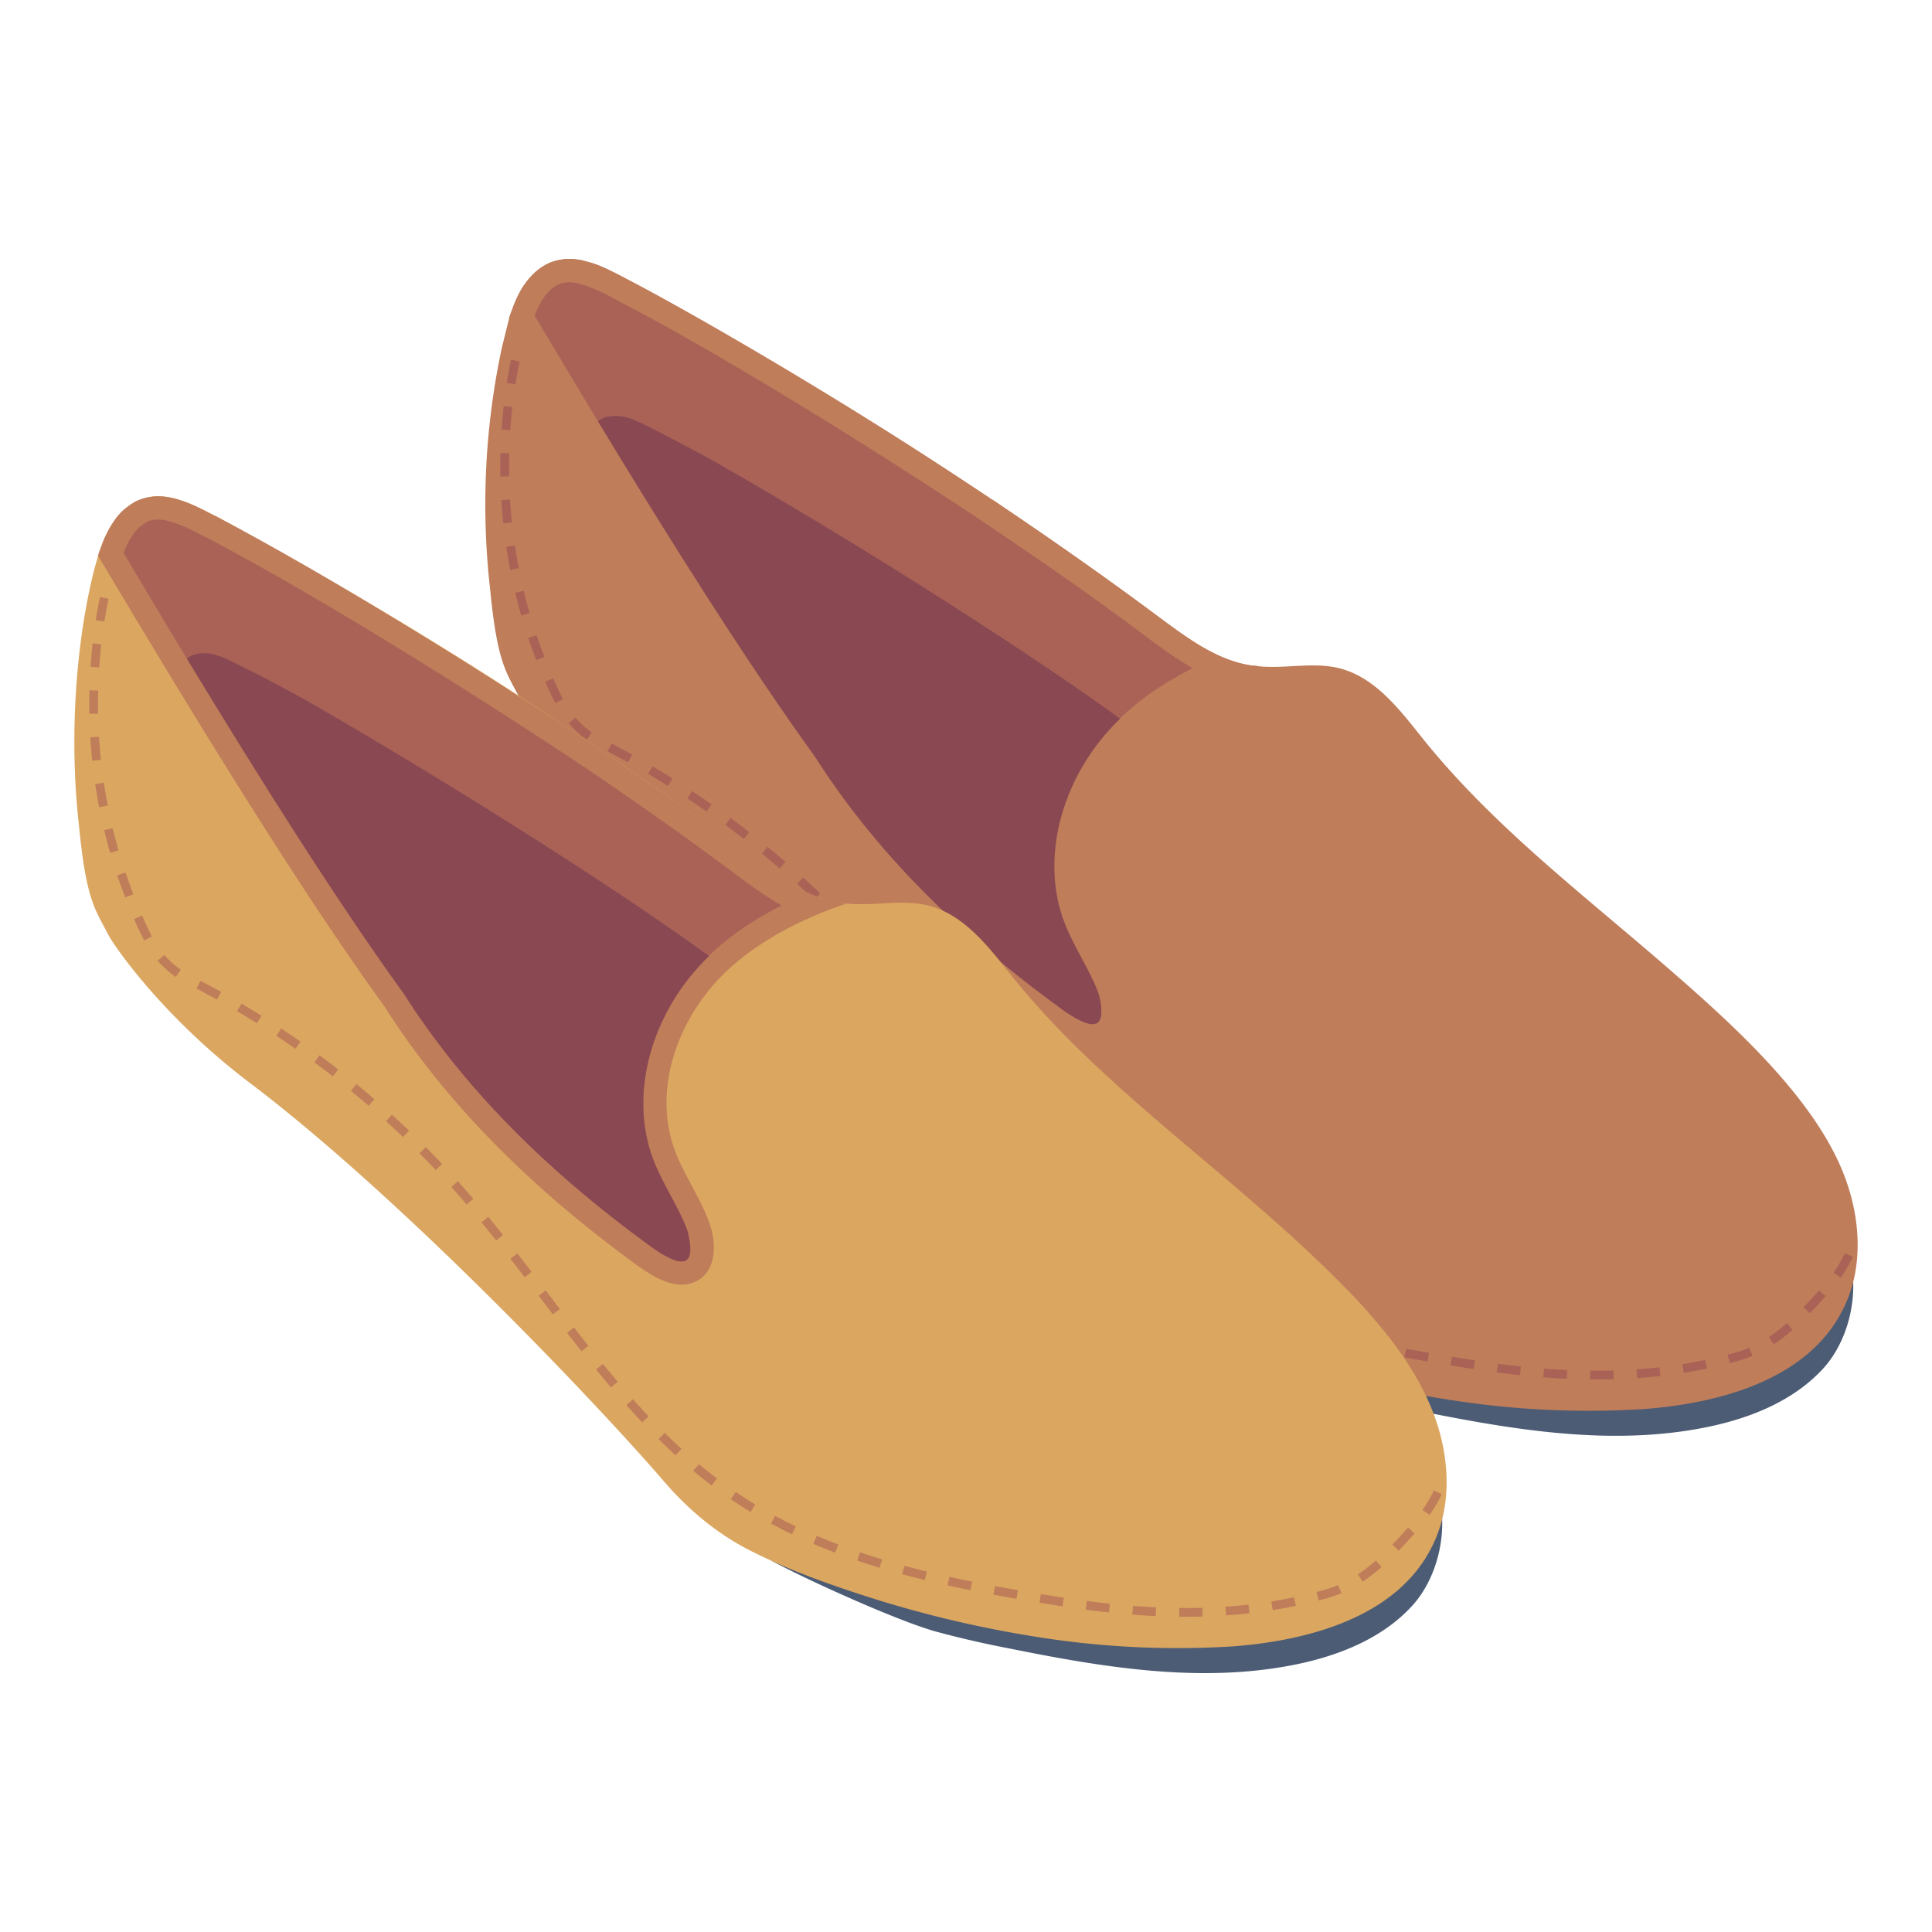 <svg xmlns="http://www.w3.org/2000/svg" version="1.1" xmlns:xlink="http://www.w3.org/1999/xlink" width="512" height="512" x="0" y="0" viewBox="0 0 52 52" style="enable-background:new 0 0 512 512" xml:space="preserve"><g><path fill="#4c5c75" d="M48.582 32.544c.46.037.83.413 1.032.827.52 1.063.251 2.601-.55 3.471-.802.87-1.96 1.331-3.119 1.568-2.555.523-5.2.08-7.758-.437a26.432 26.432 0 0 1-1.951-.451c-1.04-.294-3.458-1.387-4.407-1.902z" opacity="1" data-original="#4c5c75"></path><path fill="#bf7d5a" d="M49.61 35.227c-.925 1.885-3.278 2.542-5.374 2.699a23.912 23.912 0 0 1-5.13-.235 30.581 30.581 0 0 1-5.074-1.226c-.959-.318-1.913-.676-2.812-1.137-.875-.449-1.636-1.089-2.278-1.834-1.768-2.054-7.047-7.626-11.144-10.727-2.367-1.791-3.678-3.717-3.817-3.989-.351-.684-.597-.915-.792-2.944a20.184 20.184 0 0 1 .312-6.446c.034-.145.168-.68.201-.814.022-.09.056-.167.09-.256.056-.159.203-.506.334-.67.011-.01.011-.022.022-.033.046-.068.231-.27.312-.334.058-.058.285-.2.446-.246.134-.044.28-.067.413-.067.093 0 .325.027.446.067.354.076.63.237 1.026.435 1.27.635 5.917 3.273 9.87 5.955.033.022.066.034.1.056.212.149 2.191 1.457 4.494 3.178.747.547 1.539 1.138 2.464 1.26h.09c.022 0 .022.011.044.011.725.079 1.483-.122 2.197.056 1.004.257 1.662 1.171 2.309 1.974 1.828 2.253 4.148 4.037 6.345 5.933 1.793 1.551 4.107 3.594 4.929 5.732.446 1.148.535 2.498-.022 3.602z" opacity="1" data-original="#bf7d5a"></path><path fill="#bf7d5a" d="M30.61 19.759c-1.264 1.2-1.978 3.091-1.413 4.739.243.698.698 1.31.95 2.008.196.526.211 1.224-.252 1.538-.259.173-.588.173-.878.079-.29-.095-.542-.267-.785-.44-2.824-2.048-5.147-4.346-6.818-6.975-2.283-3.154-5.06-7.68-7.712-12.137.023-.087.054-.165.086-.251.065-.195.202-.495.337-.675.008-.008.008-.016.024-.032.056-.09.22-.268.306-.33.145-.108.26-.197.455-.25a1.472 1.472 0 0 1 .855 0c.34.085.624.223 1.02.431.112.075 3.898 2.009 9.878 5.955.031.024.063.04.094.063 1.573 1.06 2.981 2.04 4.496 3.17.753.557 1.538 1.138 2.463 1.263a.382.382 0 0 0 .095.008c.015 0 .023.008.039.008-1.154.384-2.37.996-3.24 1.828z" opacity="1" data-original="#bf7d5a"></path><path fill="#aa6256" d="M32.1 17.986c-.753.376-1.412.831-1.922 1.318a.138.138 0 0 0-.032.039c-1.522 1.467-2.141 3.617-1.545 5.359.258.733.723 1.38.957 2.016.07.207.16.677-.016.808-.21.158-.741-.204-.949-.353-2.903-2.11-5.076-4.33-6.653-6.802-1.828-2.527-3.939-5.885-5.845-9.03-.597-.982-1.162-1.939-1.703-2.841.08-.256.213-.442.29-.557 0 0 .016-.024.063-.07l.078-.08.142-.109c.086-.037.194-.086.353-.086.058 0 .198.016.243.031.319.08.683.246.934.392 3.104 1.613 6.914 4.005 9.823 5.924 1.192.815 2.539 1.698 4.558 3.209.377.282.785.58 1.224.832z" opacity="1" data-original="#aa6256"></path><path fill="#8a4852" d="M29.542 27.526c-.21.158-.741-.204-.949-.353-2.903-2.11-5.076-4.33-6.653-6.802-1.828-2.527-3.939-5.885-5.845-9.03l.086-.064c.047-.023.086-.039.102-.047.536-.124.835.083 1.718.534.463.243.91.478 1.232.659 4.297 2.449 8.784 5.365 10.913 6.92-1.522 1.467-2.141 3.617-1.545 5.359.258.733.723 1.38.957 2.016.068.204.156.68-.016.808z" opacity="1" data-original="#8a4852"></path><path fill="#aa6256" d="m42.986 37.128-.187-.001.004-.235h.183c.146 0 .292-.001.439-.005l.006.235c-.148.004-.296.006-.445.006zm-.818-.019c-.21-.01-.419-.022-.63-.039l.019-.234c.207.016.415.029.622.038zm1.896-.017-.017-.235c.206-.014.413-.033.62-.056l.026.234c-.21.023-.42.042-.63.057zm-3.152-.08a27.813 27.813 0 0 1-.626-.074l.03-.234c.208.027.414.052.62.074zm4.407-.063-.036-.232c.204-.033.407-.07.61-.113l.05.23a12.52 12.52 0 0 1-.624.115zm-5.657-.1-.622-.1.039-.232.618.099zm6.896-.16-.06-.227c.075-.02.15-.04.225-.062a2.94 2.94 0 0 0 .356-.125l.092.217a3.268 3.268 0 0 1-.383.135c-.077.021-.154.043-.23.062zm-8.137-.044a45.31 45.31 0 0 1-.619-.112l.043-.231c.206.038.41.075.616.11zm-1.236-.232a30.94 30.94 0 0 1-.617-.13l.05-.23c.204.045.408.088.613.13zm10.556-.23-.13-.197c.161-.106.32-.228.484-.372l.155.177c-.172.15-.338.279-.509.392zm-11.786-.043c-.204-.05-.407-.102-.61-.157l.061-.228c.202.055.403.107.606.157zm-1.217-.331a18.04 18.04 0 0 1-.601-.193l.075-.223c.197.067.394.13.594.19zm-1.196-.406a16.003 16.003 0 0 1-.586-.236l.092-.217c.192.082.385.16.579.233zm15.168-.054-.17-.163a17.3 17.3 0 0 0 .423-.458l.174.157c-.14.158-.282.314-.427.464zm-16.33-.442c-.19-.091-.378-.187-.564-.287l.112-.207c.183.098.368.192.554.282zm17.164-.519-.194-.135c.115-.164.219-.341.308-.525l.211.103a4.128 4.128 0 0 1-.325.557zm-18.277-.081c-.294-.177-.434-.277-.534-.343l.133-.194c.1.066.247.169.522.335zm-1.049-.713c-.168-.128-.333-.26-.494-.395l.152-.18c.158.133.32.262.485.388zm-.97-.811a16.338 16.338 0 0 1-.457-.436l.166-.167c.147.146.298.289.45.429zm-.898-.887a22.317 22.317 0 0 1-.426-.465l.176-.157c.139.156.279.31.421.46zm-.84-.94a33.26 33.26 0 0 1-.402-.484l.183-.149c.132.162.265.322.399.48zm-.796-.975c-.13-.165-.258-.33-.386-.496l.187-.143c.126.165.255.33.384.493zm-.77-.993-.38-.5.188-.142.38.498zm-.76-.999-.382-.497.187-.143.382.497zM24.417 27c-.13-.163-.26-.326-.392-.488l.182-.148c.132.162.263.325.394.49zm-.794-.968c-.207-.245-.323-.37-.41-.47l.176-.157c.116.133.135.149.413.475zm-.832-.93c-.143-.151-.287-.3-.434-.449l.167-.166c.148.15.295.3.439.453zm-.88-.886c-.15-.144-.303-.286-.456-.426l.16-.174c.154.142.307.284.459.43zm-.924-.84c-.158-.136-.317-.27-.478-.402l.149-.182c.162.133.323.268.483.405zm-.965-.793c-.164-.127-.33-.253-.498-.377l.14-.19c.169.126.336.253.502.382zm-1.005-.74c-.162-.115-.35-.243-.516-.352l.13-.196c.162.107.342.23.521.354zm-1.04-.69c-.176-.111-.353-.22-.533-.326l.12-.202c.18.107.36.216.539.328zm-1.074-.636c-.183-.101-.366-.2-.55-.296l.108-.209c.187.097.371.197.555.299zm-1.108-.611a2.41 2.41 0 0 1-.487-.44l.18-.151c.127.15.27.28.44.397zm-.848-.98a6.798 6.798 0 0 1-.272-.577l.216-.092c.1.234.181.406.262.558zm-.512-1.16a13.771 13.771 0 0 1-.216-.595l.223-.075c.066.197.137.391.212.585zm-.406-1.198a13.057 13.057 0 0 1-.161-.612l.228-.055c.048.201.101.402.16.6zm-.296-1.23c-.04-.207-.076-.415-.107-.623l.233-.035c.031.205.066.41.105.613zm-.187-1.25c-.022-.21-.04-.42-.052-.63l.234-.015c.013.207.03.413.052.62zm-.078-1.263c-.004-.227-.003-.434.002-.632l.236.006a14.35 14.35 0 0 0-.002.622zm.266-1.248-.234-.016c.015-.21.034-.42.057-.63l.234.026c-.023.206-.042.413-.057.62zm.14-1.236-.233-.036c.033-.208.07-.416.113-.623l.23.048c-.042.203-.079.406-.11.611z" opacity="1" data-original="#aa6256"></path><path fill="#4c5c75" d="M37.519 38.931c.46.037.83.413 1.032.828.52 1.063.251 2.6-.55 3.47s-1.96 1.332-3.119 1.569c-2.555.522-5.2.079-7.758-.438a26.43 26.43 0 0 1-1.951-.451c-1.04-.293-3.458-1.387-4.407-1.902z" opacity="1" data-original="#4c5c75"></path><path fill="#dba660" d="M38.548 41.614c-.926 1.885-3.279 2.543-5.375 2.699a23.912 23.912 0 0 1-5.13-.234 30.581 30.581 0 0 1-5.074-1.227c-.959-.317-1.913-.675-2.812-1.136-.875-.45-1.636-1.09-2.278-1.835-1.768-2.054-7.047-7.626-11.144-10.726-2.367-1.792-3.678-3.718-3.817-3.99-.351-.684-.597-.915-.792-2.944-.28-2.443-.064-4.999.402-6.858.033-.134.078-.268.111-.402.022-.089.056-.167.09-.256.137-.385.352-.784.668-1.037.058-.058.285-.2.446-.246.134-.044.28-.066.413-.066.528 0 1.07.296 1.55.535 3.308 1.804 6.606 3.76 9.791 5.921.034.023.067.034.1.056.335.234.67.446 1.004.68a110.07 110.07 0 0 1 3.49 2.498c.748.547 1.54 1.138 2.465 1.26h.09c.022 0 .022.012.044.012.725.078 1.483-.123 2.197.055 1.004.257 1.662 1.171 2.309 1.974 2.608 3.214 6.171 5.43 9.21 8.62.837.904 1.618 1.885 2.064 3.045.446 1.149.535 2.498-.022 3.602z" opacity="1" data-original="#dba660"></path><path fill="#bf7d5a" d="M19.546 26.146c-1.263 1.2-1.977 3.091-1.412 4.739.243.698.698 1.31.95 2.008.196.526.211 1.224-.252 1.538-.542.362-1.176-.015-1.663-.36-2.824-2.048-5.147-4.347-6.818-6.976-2.283-3.154-5.06-7.68-7.712-12.137.023-.086.054-.165.086-.251.113-.34.382-.833.667-1.036.145-.109.26-.198.455-.251.133-.04.274-.063.408-.063.687 0 1.426.502 1.553.534 3.13 1.654 6.838 3.966 9.792 5.916.031.023.063.039.094.062.337.228.675.448 1.004.683 1.185.808 2.346 1.632 3.492 2.487.753.557 1.537 1.138 2.463 1.263.032.008.063.008.094.008.016 0 .024.008.04.008-1.154.384-2.37.996-3.24 1.828z" opacity="1" data-original="#bf7d5a"></path><path fill="#aa6256" d="M21.037 24.373c-.753.376-1.412.832-1.922 1.318a.138.138 0 0 0-.032.04c-1.522 1.466-2.141 3.616-1.545 5.358.258.733.723 1.38.957 2.016.016.047.031.087.031.134.056.19.105.561-.047.674-.21.159-.741-.204-.949-.353-2.903-2.11-5.076-4.33-6.653-6.802-1.828-2.526-3.939-5.884-5.846-9.03-.596-.981-1.16-1.938-1.702-2.84.04-.126.102-.252.165-.37.154-.231.107-.178.266-.337.1-.046.16-.196.495-.196.058 0 .198.016.243.031.514.129.896.387 1.067.455 2.984 1.569 6.873 4.003 9.69 5.861l.353.236c.243.164.486.321.73.494 1.247.855 2.385 1.663 3.475 2.48.377.282.785.58 1.224.83z" opacity="1" data-original="#aa6256"></path><path fill="#8a4852" d="M18.526 33.239c.035.153.123.548-.047.674-.21.159-.741-.204-.949-.353-2.903-2.11-5.076-4.33-6.653-6.802-1.828-2.526-3.939-5.884-5.846-9.03l.087-.063c.047-.024.086-.04.102-.047.243-.057.423-.078.879.117.1.05.94.468.839.416.463.243.91.479 1.232.66 3.153 1.796 8.13 4.887 10.913 6.92-1.522 1.466-2.141 3.616-1.545 5.358.258.733.723 1.38.957 2.016.016.047.021.088.031.134z" opacity="1" data-original="#8a4852"></path><path fill="#bf7d5a" d="m31.736 43.514.003-.235c.112 0 .249.005.623-.005l.006.235c-.376.01-.532.005-.632.005zm-.63-.017c-.21-.01-.42-.023-.63-.04l.018-.234c.207.016.415.029.622.038zM33 43.479l-.017-.234c.206-.015.413-.034.62-.057l.026.234c-.21.024-.42.042-.63.057zm-3.152-.08a27.788 27.788 0 0 1-.626-.074l.03-.234c.208.027.414.052.62.074zm4.407-.063-.036-.232c.203-.033.407-.07.61-.113l.05.23c-.208.044-.415.082-.624.115zm-5.657-.1-.622-.1.039-.232.618.1zm6.896-.16-.06-.227c.226-.06.385-.103.58-.187l.093.217a3.268 3.268 0 0 1-.384.135c-.076.022-.153.043-.229.062zm-8.137-.044a45.37 45.37 0 0 1-.619-.112l.043-.231c.206.039.41.075.616.11zm-1.236-.232a30.967 30.967 0 0 1-.617-.13l.05-.23c.204.046.408.088.613.13zm10.556-.23-.13-.196c.161-.107.32-.229.484-.373l.155.177a4.75 4.75 0 0 1-.509.392zm-11.786-.043c-.204-.05-.407-.102-.61-.157l.061-.227c.202.054.403.106.606.156zm-1.217-.331c-.202-.061-.403-.125-.601-.192l.075-.223c.197.066.394.13.594.19zm-1.196-.406a15.994 15.994 0 0 1-.586-.236l.092-.217c.192.082.385.16.579.233zm15.168-.053-.17-.164a17.3 17.3 0 0 0 .423-.458l.174.157c-.14.158-.282.314-.427.465zm-16.33-.443c-.19-.091-.378-.186-.564-.286l.112-.208c.183.098.368.192.554.282zm17.164-.519-.194-.134c.115-.165.219-.342.308-.525l.211.102a4.127 4.127 0 0 1-.325.557zm-18.277-.081c-.294-.177-.434-.277-.534-.343l.133-.194c.1.066.247.169.522.335zm-1.049-.712c-.168-.128-.333-.26-.494-.395l.152-.18c.158.132.32.261.485.387zm-.97-.812a16.349 16.349 0 0 1-.457-.436l.166-.167c.147.146.298.29.45.429zm-.898-.887a22.322 22.322 0 0 1-.426-.464l.176-.157c.139.155.279.308.421.46zm-.84-.94c-.135-.16-.268-.32-.402-.484l.183-.149c.132.162.265.323.399.48zm-.796-.975a61.14 61.14 0 0 1-.386-.495l.187-.144c.126.165.255.33.384.493zm-.77-.993-.38-.5.188-.142.38.499zm-.76-.998-.382-.498.187-.143.382.497zm-.767-.99c-.13-.163-.26-.326-.392-.487l.182-.149c.132.162.263.326.394.49zm-.794-.967c-.208-.246-.323-.371-.41-.472l.176-.156c.116.133.135.149.413.475zm-.832-.93c-.143-.152-.287-.302-.435-.45l.168-.166c.148.15.295.3.439.453zm-.88-.887c-.15-.144-.303-.286-.456-.426l.159-.174c.155.142.308.285.46.43zm-.924-.84c-.158-.136-.317-.27-.478-.402l.149-.182c.162.133.323.269.483.406zm-.965-.792c-.164-.128-.33-.254-.498-.378l.14-.189c.169.125.336.252.502.381zm-1.005-.741c-.162-.115-.35-.242-.516-.352l.13-.196c.162.107.342.23.521.355zm-1.04-.69c-.176-.111-.353-.22-.533-.326l.12-.202c.18.107.36.216.539.328zm-1.074-.636a23.76 23.76 0 0 0-.55-.296l.108-.208c.187.097.371.196.555.298zm-1.108-.61a2.41 2.41 0 0 1-.487-.44l.18-.152c.127.15.27.28.44.397zm-.848-.98a6.798 6.798 0 0 1-.272-.578l.216-.092c.1.235.181.407.262.558zm-.512-1.16a13.77 13.77 0 0 1-.216-.595l.223-.076c.066.197.137.392.212.585zm-.406-1.2a13.058 13.058 0 0 1-.161-.611l.228-.054c.048.2.101.401.16.6zm-.296-1.229c-.04-.207-.076-.414-.107-.623l.233-.034c.031.204.065.409.105.612zm-.187-1.25c-.022-.21-.04-.42-.052-.63l.234-.014c.013.206.03.413.052.619zm-.078-1.263a15.77 15.77 0 0 1 .002-.632l.236.006a13.891 13.891 0 0 0-.002.622zm.266-1.248-.234-.016c.015-.21.034-.42.057-.63l.234.027a15.18 15.18 0 0 0-.057.62zm.14-1.236-.233-.036c.033-.208.07-.416.113-.623l.23.048c-.042.203-.079.407-.11.611z" opacity="1" data-original="#bf7d5a"></path></g></svg>